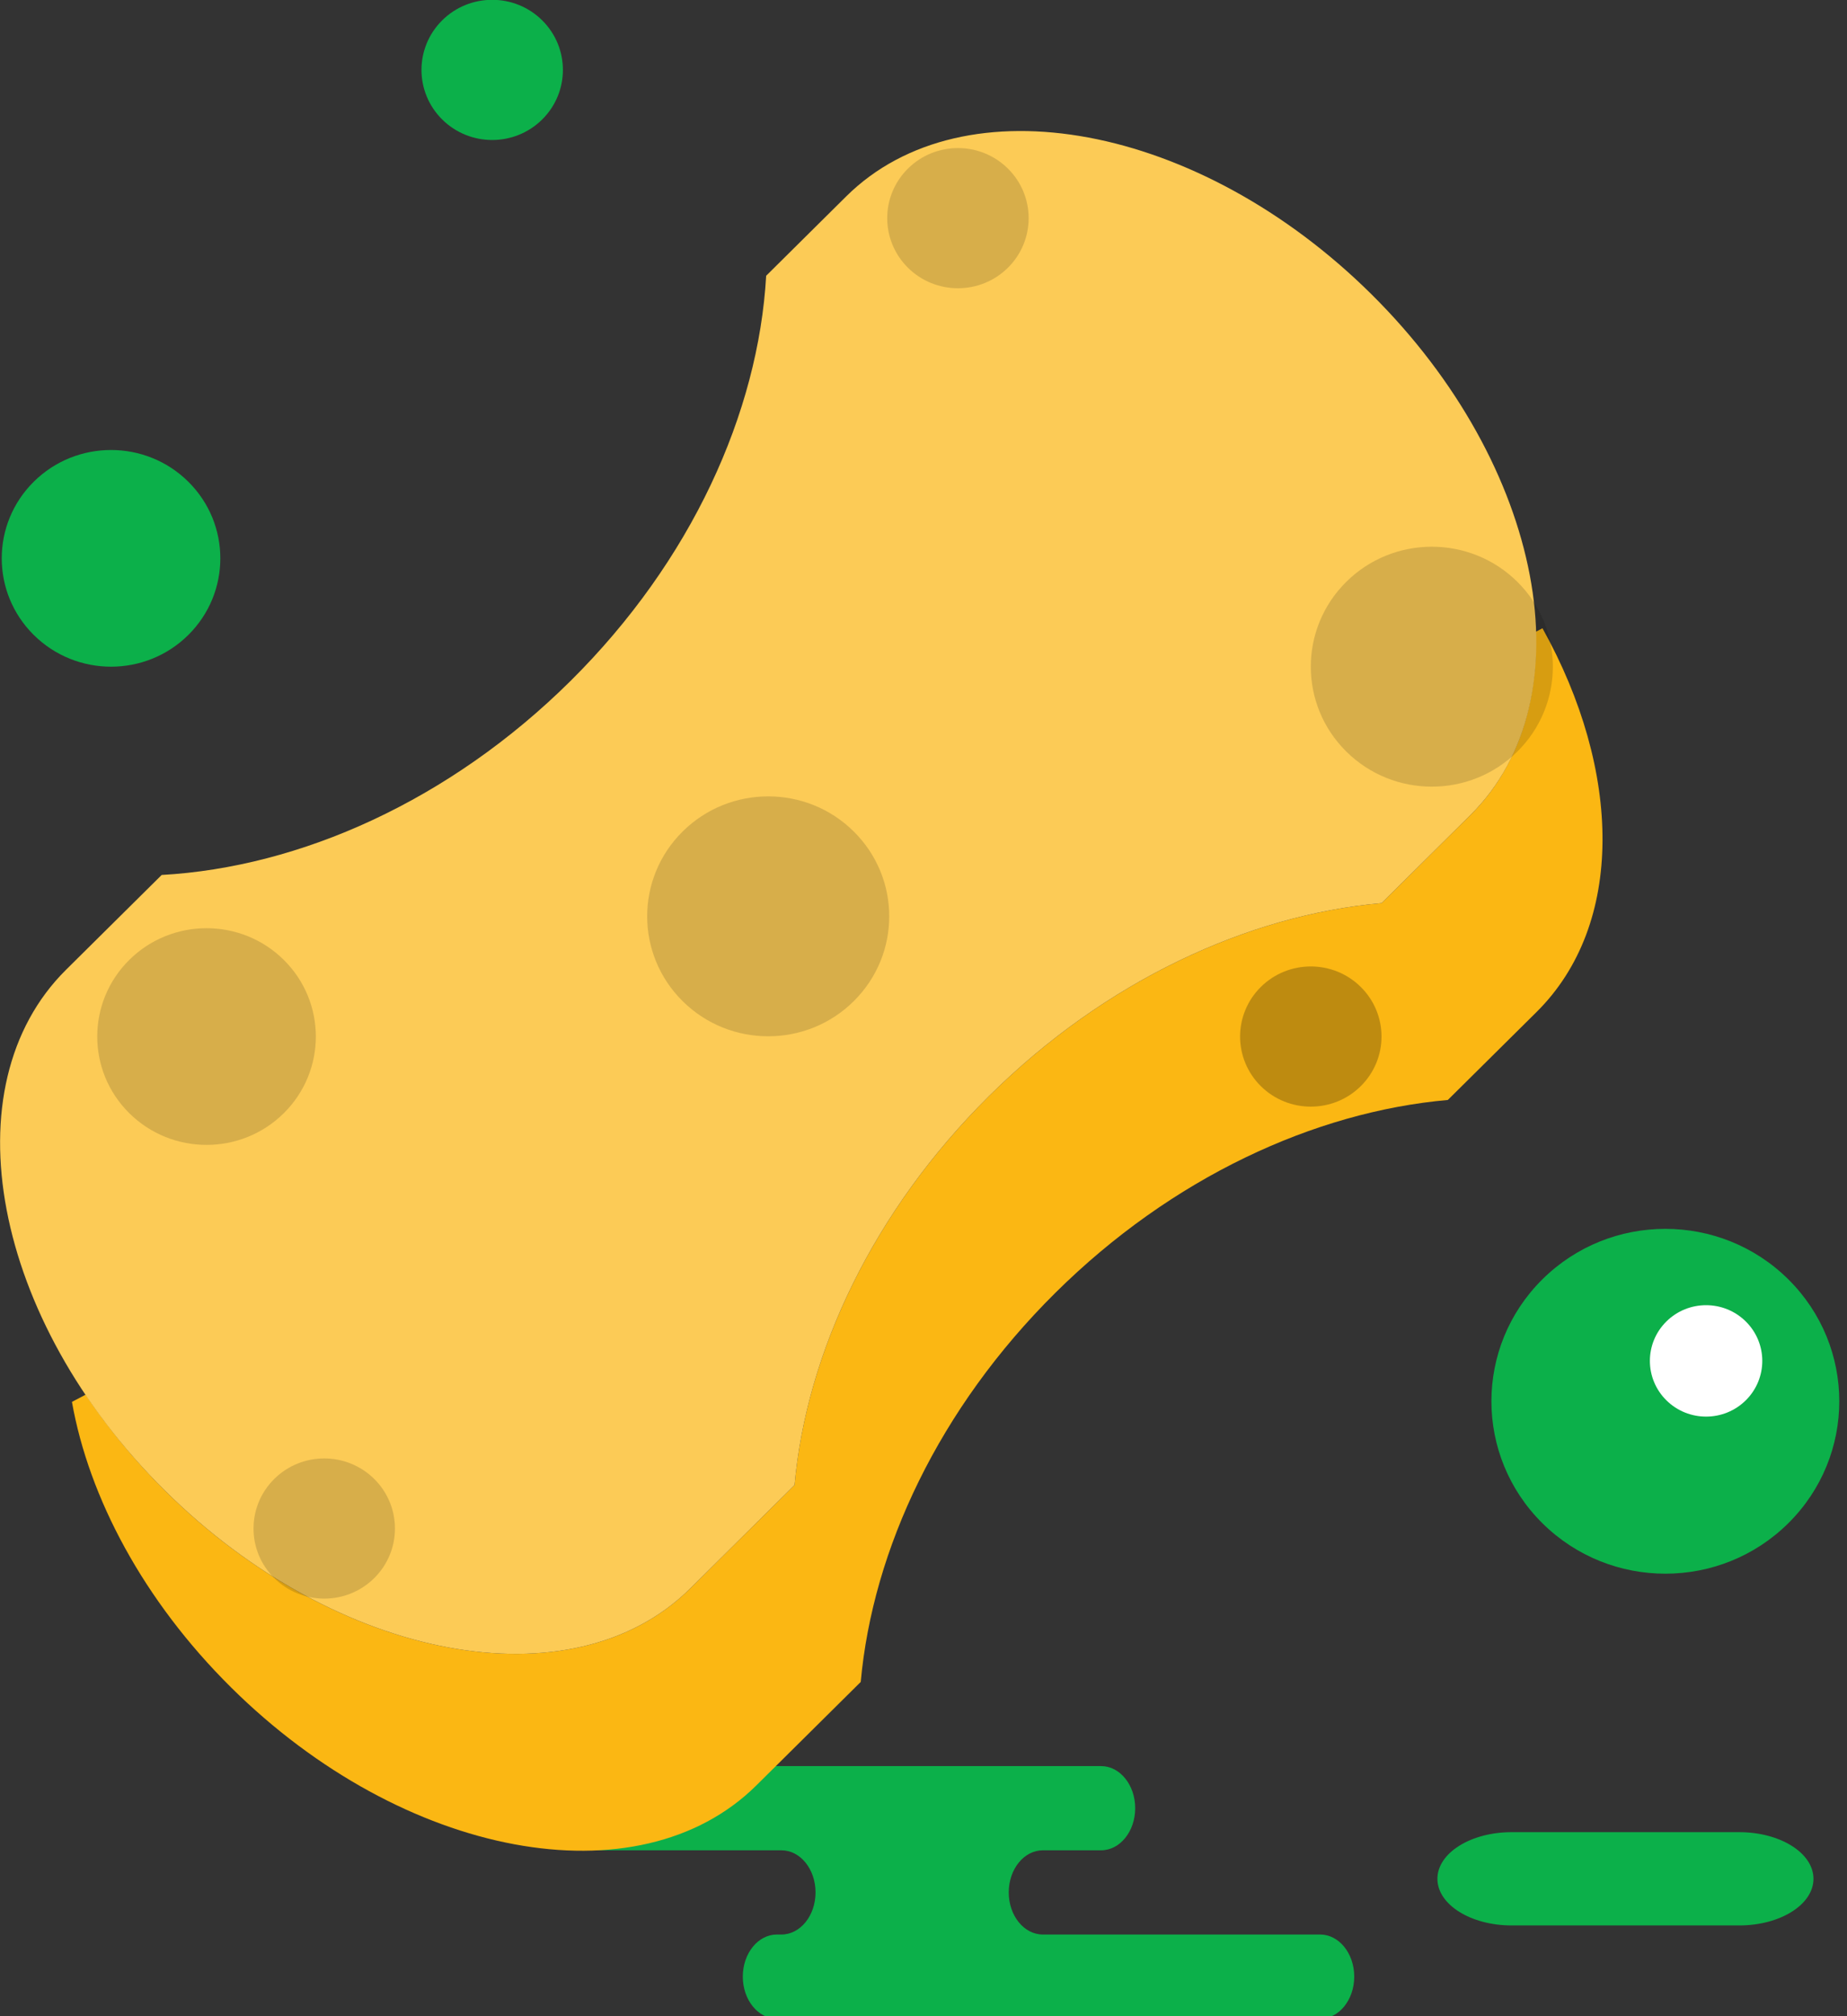 <svg xmlns="http://www.w3.org/2000/svg" xmlns:xlink="http://www.w3.org/1999/xlink" preserveAspectRatio="xMidYMid" width="198" height="216" viewBox="0 0 198 216">
  <rect x="0" y="0" width="198" height="216" fill="#333333" stroke="none"/>
  <defs>
    <style>

      .cls-3 {
        fill: #0cb04a;
      }

      .cls-7 {
        fill: #ffffff;
      }

      .cls-9 {
        fill: #fbb713;
      }

      .cls-10 {
        fill: #fccb56;
      }

      .cls-11 {
        fill: #0b0b0a;
        opacity: 0.15;
      }

      .cls-12 {
        fill: #0b0b0a;
        opacity: 0.25;
      }
    </style>
  </defs>
  <g id="group-25svg">
    <path d="M186.446,206.276 C190.842,206.276 194.406,204.040 194.406,201.280 C194.406,198.521 190.842,196.284 186.446,196.284 C186.446,196.284 162.052,196.284 162.052,196.284 C157.657,196.284 154.092,198.521 154.092,201.280 C154.092,204.040 157.657,206.276 162.052,206.276 C162.052,206.276 186.446,206.276 186.446,206.276 Z" id="path-1" class="cls-3" fill-rule="evenodd"/>
    <path d="M134.494,216.270 C134.494,216.270 141.519,216.270 141.519,216.270 C143.538,216.270 145.175,214.251 145.175,211.760 C145.175,209.268 143.538,207.249 141.519,207.249 C141.519,207.249 111.793,207.249 111.793,207.249 C109.774,207.249 108.138,205.229 108.138,202.738 C108.138,200.246 109.774,198.227 111.793,198.227 C111.793,198.227 118.039,198.227 118.039,198.227 C120.057,198.227 121.694,196.207 121.694,193.716 C121.694,191.224 120.057,189.205 118.039,189.205 C118.039,189.205 88.312,189.205 88.312,189.205 C88.312,189.205 61.265,189.205 61.265,189.205 C59.247,189.205 57.610,191.224 57.610,193.716 C57.610,196.207 59.247,198.227 61.265,198.227 C61.265,198.227 83.771,198.227 83.771,198.227 C85.790,198.227 87.426,200.246 87.426,202.738 C87.426,205.229 85.790,207.249 83.771,207.249 C83.771,207.249 83.284,207.249 83.284,207.249 C81.265,207.249 79.629,209.268 79.629,211.760 C79.629,214.251 81.265,216.270 83.284,216.270 C83.284,216.270 93.754,216.270 93.754,216.270 C93.754,216.270 93.754,216.270 93.754,216.270 " id="path-2" class="cls-3" fill-rule="evenodd"/>
    <path d="M20.188,51.609 C24.764,56.141 24.764,63.492 20.188,68.024 C15.612,72.557 8.194,72.557 3.618,68.024 C-0.958,63.492 -0.958,56.141 3.618,51.609 C8.194,47.076 15.612,47.076 20.188,51.609 Z" id="path-3" class="cls-3" fill-rule="evenodd"/>
    <path d="M191.712,137.060 C198.993,144.274 198.993,155.969 191.712,163.184 C184.430,170.397 172.625,170.397 165.343,163.184 C158.061,155.969 158.061,144.274 165.343,137.060 C172.625,129.847 184.430,129.847 191.712,137.060 Z" id="path-4" class="cls-3" fill-rule="evenodd"/>
    <path d="M187.154,141.576 C189.506,143.907 189.506,147.685 187.154,150.016 C184.801,152.347 180.986,152.347 178.634,150.016 C176.281,147.685 176.281,143.907 178.634,141.576 C180.986,139.245 184.801,139.245 187.154,141.576 Z" id="path-5" class="cls-7" fill-rule="evenodd"/>
    <path d="M58.123,2.179 C61.083,5.112 61.083,9.867 58.123,12.799 C55.163,15.731 50.363,15.731 47.403,12.799 C44.443,9.867 44.443,5.112 47.403,2.179 C50.363,-0.754 55.163,-0.754 58.123,2.179 Z" id="path-6" class="cls-3" fill-rule="evenodd"/>
    <path d="M165.354,67.307 C165.354,67.307 164.635,67.685 164.635,67.685 C164.876,75.396 162.645,82.352 157.626,87.324 C157.626,87.324 148.111,96.751 148.111,96.751 C133.794,98.019 118.495,105.072 106.036,117.415 C93.576,129.758 86.456,144.915 85.176,159.098 C85.176,159.098 73.988,170.180 73.988,170.180 C61.362,182.688 36.149,177.988 17.672,159.685 C14.394,156.438 11.571,152.975 9.178,149.415 C9.178,149.415 7.712,150.186 7.712,150.186 C9.526,160.430 15.371,171.467 24.769,180.776 C43.246,199.081 68.459,203.779 81.085,191.272 C81.085,191.272 92.272,180.188 92.272,180.188 C93.552,166.006 100.673,150.850 113.132,138.507 C125.591,126.164 140.890,119.111 155.208,117.842 C155.208,117.842 164.723,108.416 164.723,108.416 C174.192,99.035 173.891,82.640 165.354,67.307 Z" id="path-7" class="cls-9" fill-rule="evenodd"/>
    <path d="M61.156,72.957 C48.188,85.804 32.144,92.911 17.332,93.737 C17.332,93.737 7.078,103.895 7.078,103.895 C-5.548,116.403 -0.805,141.381 17.672,159.685 C36.149,177.988 61.362,182.688 73.988,170.180 C73.988,170.180 85.176,159.098 85.176,159.098 C86.456,144.915 93.576,129.758 106.036,117.415 C118.495,105.072 133.794,98.019 148.111,96.751 C148.111,96.751 157.626,87.324 157.626,87.324 C170.251,74.817 165.508,49.839 147.031,31.535 C128.554,13.232 103.341,8.532 90.715,21.039 C90.715,21.039 82.134,29.542 82.134,29.542 C81.299,44.215 74.126,60.108 61.156,72.957 Z" id="path-8" class="cls-10" fill-rule="evenodd"/>
    <path d="M30.427,102.840 C35.002,107.372 35.002,114.722 30.427,119.255 C25.851,123.788 18.432,123.788 13.856,119.255 C9.281,114.722 9.281,107.372 13.856,102.840 C18.432,98.307 25.851,98.307 30.427,102.840 Z" id="path-9" class="cls-11" fill-rule="evenodd"/>
    <path d="M145.879,105.737 C148.840,108.670 148.840,113.425 145.879,116.358 C142.919,119.290 138.119,119.290 135.159,116.358 C132.199,113.425 132.199,108.670 135.159,105.737 C138.119,102.805 142.919,102.805 145.879,105.737 Z" id="path-10" class="cls-12" fill-rule="evenodd"/>
    <path d="M108.051,18.062 C111.011,20.994 111.011,25.750 108.051,28.682 C105.091,31.614 100.291,31.614 97.331,28.682 C94.371,25.750 94.371,20.994 97.331,18.062 C100.291,15.129 105.091,15.129 108.051,18.062 Z" id="path-11" class="cls-11" fill-rule="evenodd"/>
    <path d="M91.525,89.081 C96.592,94.100 96.592,102.237 91.525,107.256 C86.459,112.275 78.245,112.275 73.178,107.256 C68.112,102.237 68.112,94.100 73.178,89.081 C78.245,84.063 86.459,84.063 91.525,89.081 Z" id="path-12" class="cls-11" fill-rule="evenodd"/>
    <path d="M162.666,62.336 C167.732,67.355 167.732,75.493 162.666,80.511 C157.600,85.530 149.385,85.530 144.319,80.511 C139.253,75.493 139.253,67.355 144.319,62.336 C149.385,57.317 157.600,57.317 162.666,62.336 Z" id="path-13" class="cls-11" fill-rule="evenodd"/>
    <path d="M40.119,158.445 C43.079,161.378 43.079,166.132 40.119,169.065 C37.158,171.997 32.359,171.997 29.398,169.065 C26.438,166.132 26.438,161.378 29.398,158.445 C32.359,155.512 37.158,155.512 40.119,158.445 Z" id="path-14" class="cls-11" fill-rule="evenodd"/>
  </g>
</svg>
